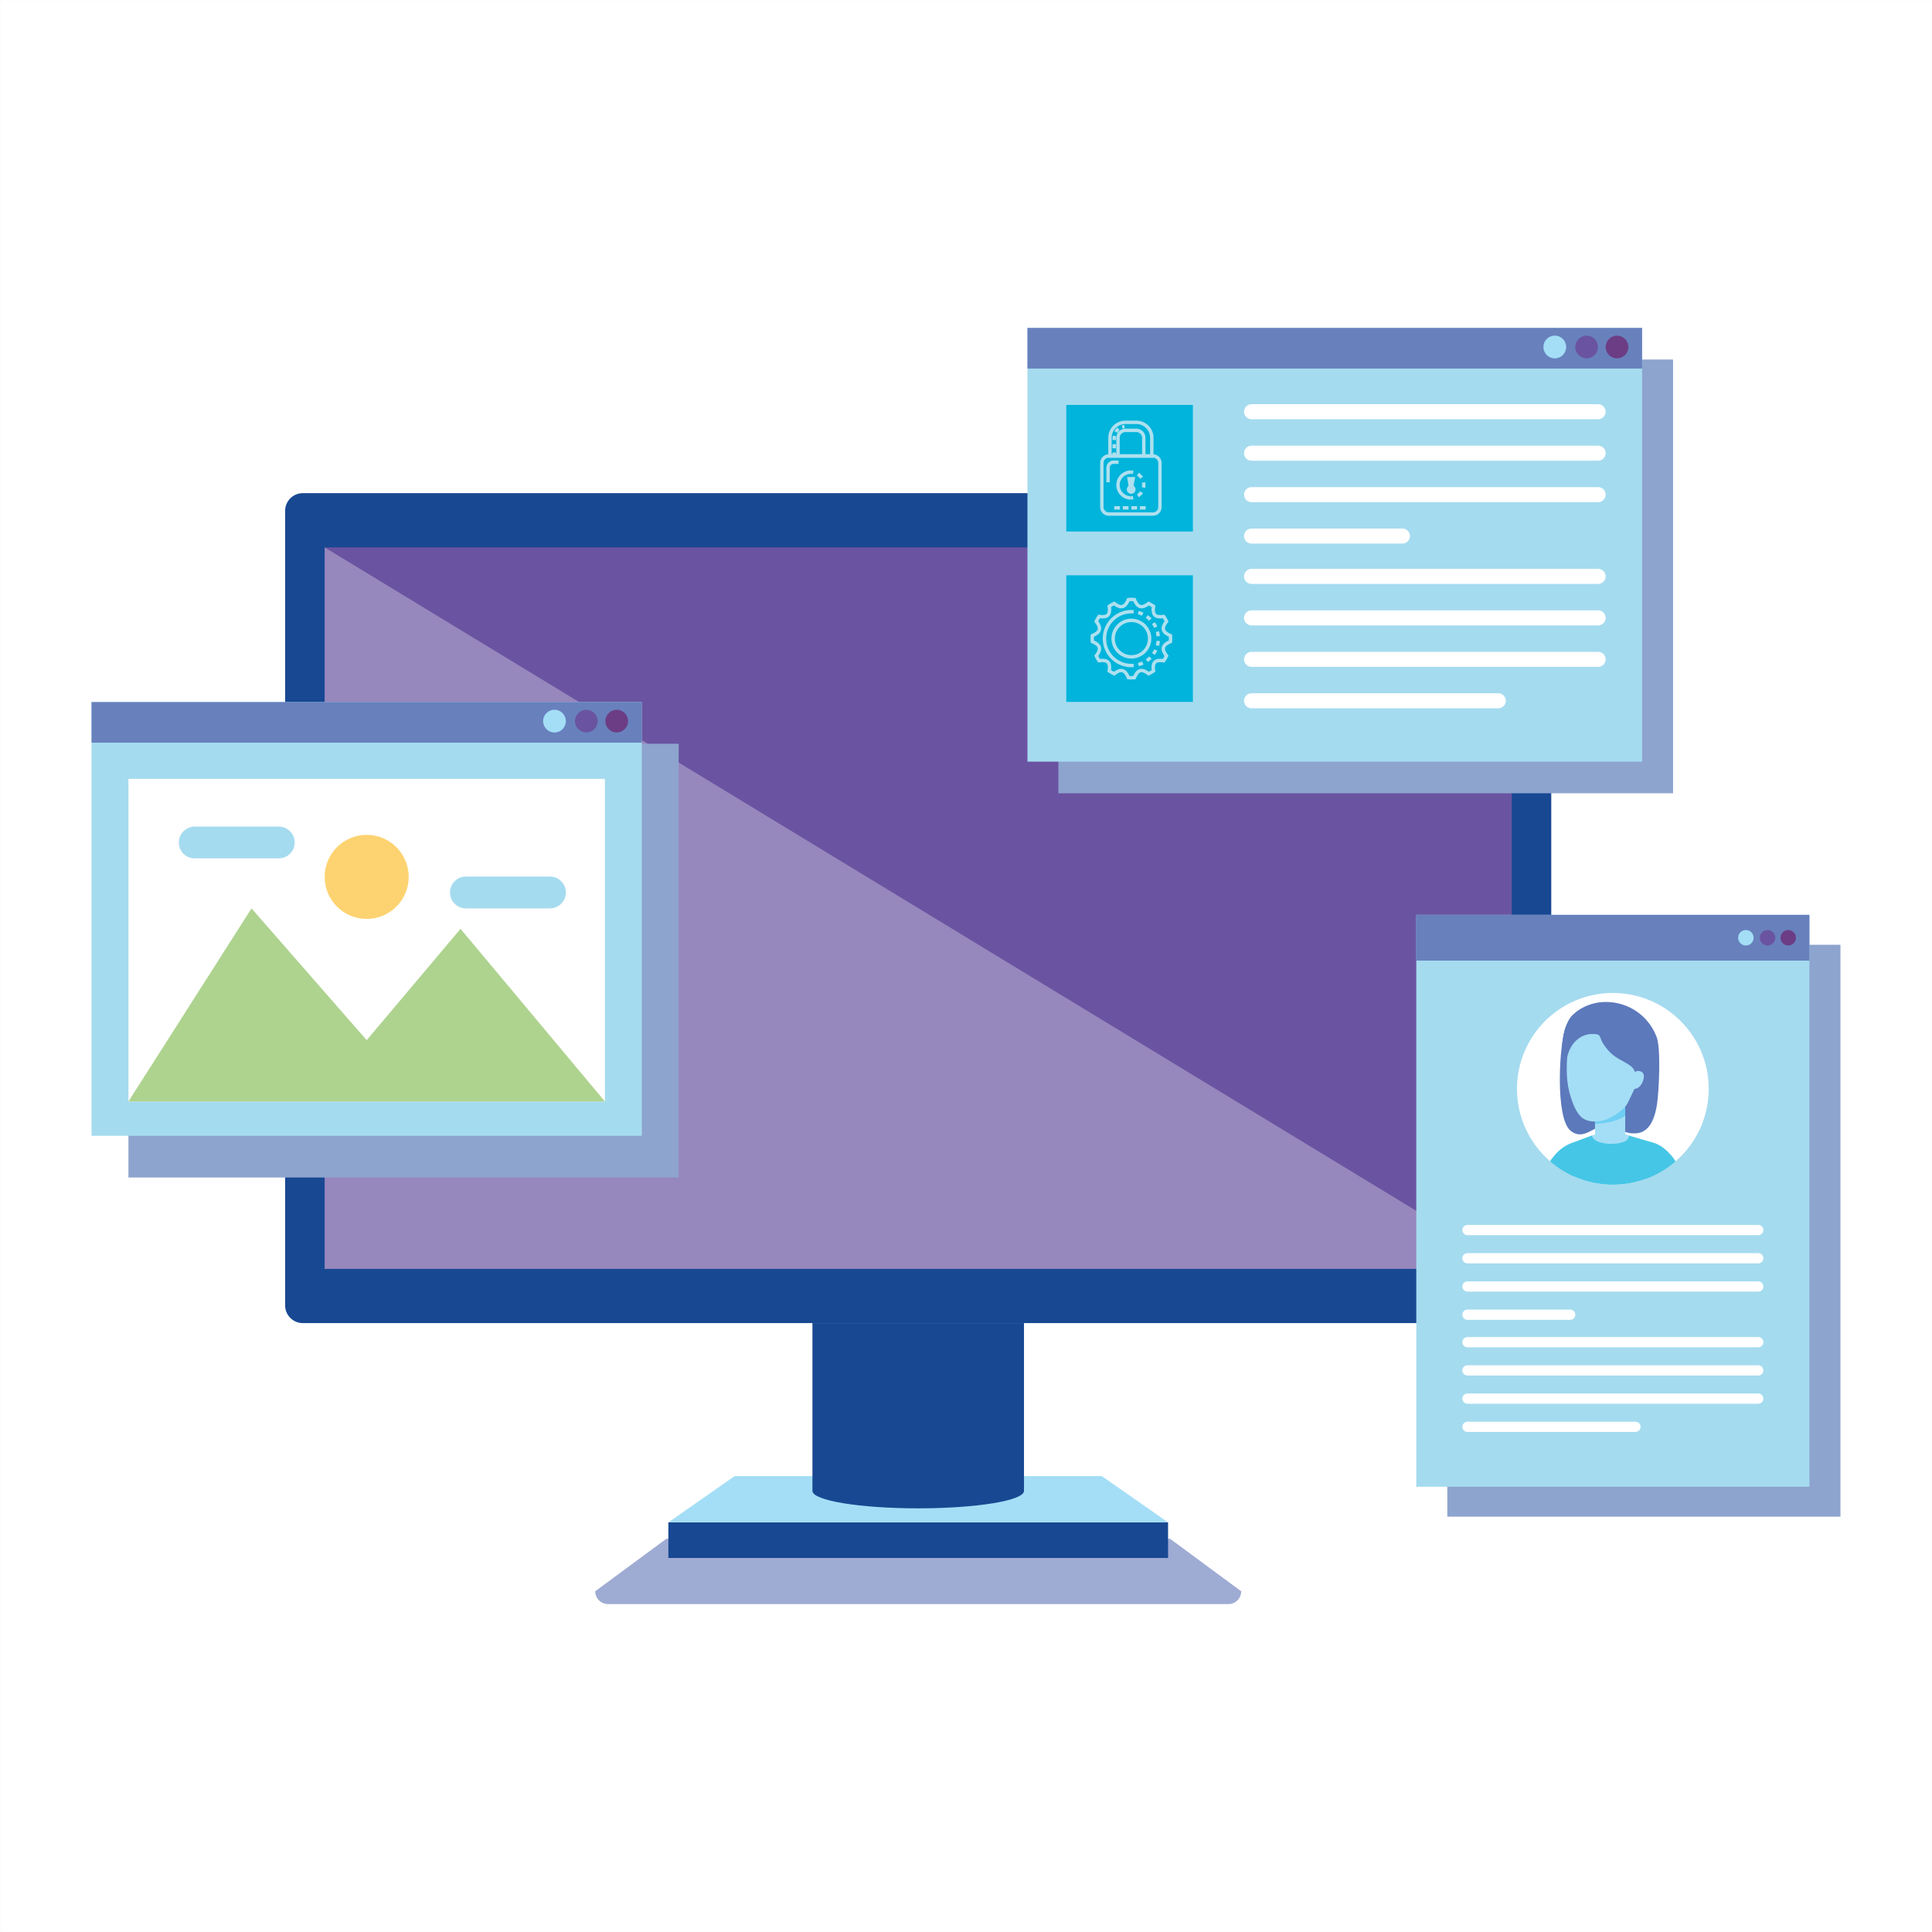 <?xml version="1.0" encoding="utf-8"?>
<!-- Generator: Adobe Illustrator 27.5.0, SVG Export Plug-In . SVG Version: 6.00 Build 0)  -->
<svg version="1.1" id="Capa_1" xmlns="http://www.w3.org/2000/svg" xmlns:xlink="http://www.w3.org/1999/xlink" x="0px" y="0px"
	 viewBox="0 0 425.2 425.2" style="enable-background:new 0 0 425.2 425.2;" xml:space="preserve">
<rect x="0" y="0" width="425.2" height="425.2" fill="#333333" stroke="none"/>
<rect x="0.002" y="0.002" style="fill:#FFFFFF;" width="425.197" height="425.196"/>
<g>
	<g>
		<path style="fill:#9EABD3;" d="M146.658,338.656l-15.664,11.554c0,1.558,1.266,2.819,2.82,2.819h136.537
			c1.555,0,2.814-1.262,2.814-2.819l-15.658-11.554H146.658z"/>
		<g>
			<g>
				<rect x="147.096" y="335.049" style="fill:#184892;" width="109.975" height="7.833"/>
				<polygon style="fill:#A4DEF6;" points="147.096,335.049 161.67,324.864 242.492,324.864 257.07,335.049 				"/>
			</g>
			<g>
				<path style="fill:#184892;" d="M341.406,287.305c0,2.147-1.736,3.886-3.883,3.886H66.639c-2.143,0-3.885-1.739-3.885-3.886
					V112.423c0-2.146,1.742-3.886,3.885-3.886h270.885c2.146,0,3.883,1.74,3.883,3.886V287.305z"/>
				<g>
					<rect x="71.449" y="120.47" style="fill:#6A54A1;" width="261.268" height="158.788"/>
					<polygon style="opacity:0.3;fill:#FFFFFF;" points="71.449,120.47 71.449,279.258 332.717,279.258 					"/>
				</g>
			</g>
			<path style="fill:#184892;" d="M178.801,291.19v36.939c0,2.115,10.426,3.83,23.281,3.83c12.857,0,23.281-1.715,23.281-3.83
				V291.19H178.801z"/>
		</g>
	</g>
	<rect x="232.936" y="79.13" style="fill:#8DA4CE;" width="135.277" height="95.457"/>
	<g>
		<rect x="226.124" y="72.171" style="fill:#A5DBEF;" width="135.277" height="95.457"/>
		<rect x="226.124" y="72.171" style="fill:#6881BD;" width="135.277" height="8.941"/>
		<g>
			<circle style="fill:#A4DEF6;" cx="342.184" cy="76.368" r="2.5"/>
			<circle style="fill:#6A54A1;" cx="349.184" cy="76.368" r="2.5"/>
			<circle style="fill:#6C3D85;" cx="355.876" cy="76.368" r="2.5"/>
		</g>
		<rect x="234.669" y="89.112" style="fill:#00B4DB;" width="27.864" height="27.864"/>
		<rect x="234.669" y="126.612" style="fill:#00B4DB;" width="27.864" height="27.864"/>
		<g>
			<path style="fill:none;stroke:#AEE0EF;stroke-width:0.75;stroke-miterlimit:10;" d="M257.595,141.192
				c0.016-0.214,0.027-0.43,0.027-0.647c0-0.218-0.012-0.434-0.027-0.647c-1.781-0.758-2.025-1.64-0.861-3.164
				c-0.182-0.367-0.387-0.72-0.617-1.055c-1.897,0.273-2.525-0.356-2.252-2.252c-0.336-0.23-0.688-0.436-1.055-0.617
				c-1.523,1.165-2.406,0.92-3.164-0.86c-0.213-0.017-0.43-0.027-0.646-0.027c-0.219,0-0.435,0.011-0.648,0.026
				c-0.758,1.781-1.64,2.026-3.164,0.861c-0.367,0.182-0.72,0.388-1.055,0.617c0.273,1.895-0.355,2.525-2.252,2.252
				c-0.23,0.335-0.436,0.688-0.617,1.055c1.166,1.524,0.921,2.406-0.86,3.164c-0.017,0.214-0.026,0.43-0.026,0.647
				c0,0.218,0.01,0.434,0.026,0.647c1.781,0.758,2.026,1.64,0.86,3.164c0.182,0.367,0.387,0.72,0.617,1.055
				c1.896-0.273,2.525,0.355,2.252,2.252c0.335,0.229,0.688,0.436,1.055,0.616c1.524-1.164,2.406-0.919,3.164,0.861
				c0.214,0.017,0.43,0.027,0.648,0.027c0.217,0,0.434-0.011,0.646-0.027c0.758-1.78,1.641-2.025,3.164-0.86
				c0.367-0.182,0.719-0.388,1.055-0.617c-0.273-1.896,0.355-2.525,2.252-2.252c0.23-0.335,0.436-0.688,0.617-1.055
				C255.569,142.832,255.814,141.95,257.595,141.192z"/>
			<path style="fill:none;stroke:#AEE0EF;stroke-width:0.75;stroke-miterlimit:10;" d="M253.013,140.545
				c0,2.217-1.797,4.015-4.014,4.015c-2.217,0-4.016-1.798-4.016-4.015c0-2.217,1.799-4.015,4.016-4.015
				C251.216,136.53,253.013,138.328,253.013,140.545z"/>
			<g>
				<path style="fill:none;stroke:#AEE0EF;stroke-width:0.75;stroke-miterlimit:10;" d="M248.997,146.471
					c-3.271,0-5.925-2.652-5.925-5.925c0-3.273,2.653-5.927,5.925-5.927"/>
				<g>
					<g>
						<path style="fill:none;stroke:#AEE0EF;stroke-width:0.75;stroke-miterlimit:10;" d="M248.997,134.619
							c0.169,0,0.335,0.007,0.5,0.021"/>
						<path style="fill:none;stroke:#AEE0EF;stroke-width:0.75;stroke-miterlimit:10;stroke-dasharray:1.035,1.035;" d="
							M250.518,134.816c2.537,0.671,4.407,2.982,4.407,5.73c0,2.926-2.122,5.356-4.911,5.838"/>
						<path style="fill:none;stroke:#AEE0EF;stroke-width:0.75;stroke-miterlimit:10;" d="M249.497,146.45
							c-0.165,0.014-0.331,0.021-0.5,0.021"/>
					</g>
				</g>
			</g>
		</g>
		<g>
			<path style="fill:none;stroke:#AEE0EF;stroke-width:0.75;stroke-miterlimit:10;" d="M255.282,111.608
				c0,0.846-0.686,1.531-1.531,1.531h-9.724c-0.845,0-1.531-0.686-1.531-1.531v-9.725c0-0.846,0.687-1.53,1.531-1.53h9.724
				c0.846,0,1.531,0.685,1.531,1.53V111.608z"/>
			<path style="fill:none;stroke:#AEE0EF;stroke-width:0.75;stroke-miterlimit:10;" d="M243.864,106.145v-3.22
				c0-0.665,0.539-1.203,1.203-1.203h1.118"/>
			<g>
				
					<line style="fill:none;stroke:#AEE0EF;stroke-width:0.75;stroke-miterlimit:10;" x1="245.221" y1="111.771" x2="246.48" y2="111.771"/>
				
					<line style="fill:none;stroke:#AEE0EF;stroke-width:0.75;stroke-miterlimit:10;" x1="247.11" y1="111.771" x2="248.369" y2="111.771"/>
				
					<line style="fill:none;stroke:#AEE0EF;stroke-width:0.75;stroke-miterlimit:10;" x1="248.999" y1="111.771" x2="250.257" y2="111.771"/>
				
					<line style="fill:none;stroke:#AEE0EF;stroke-width:0.75;stroke-miterlimit:10;" x1="250.887" y1="111.771" x2="252.145" y2="111.771"/>
			</g>
			<path style="fill:none;stroke:#AEE0EF;stroke-width:0.75;stroke-miterlimit:10;" d="M248.89,109.583
				c-1.566,0-2.837-1.271-2.837-2.836c0-1.567,1.27-2.838,2.837-2.838"/>
			<g>
				<g>
					<path style="fill:none;stroke:#AEE0EF;stroke-width:0.75;stroke-miterlimit:10;" d="M248.89,103.909
						c0.17,0,0.337,0.015,0.499,0.043"/>
					<path style="fill:none;stroke:#AEE0EF;stroke-width:0.75;stroke-miterlimit:10;stroke-dasharray:1.128,1.128;" d="
						M250.432,104.365c0.779,0.506,1.294,1.384,1.294,2.382c0,1.199-0.745,2.225-1.798,2.64"/>
					<path style="fill:none;stroke:#AEE0EF;stroke-width:0.75;stroke-miterlimit:10;" d="M249.389,109.54
						c-0.162,0.028-0.329,0.043-0.499,0.043"/>
				</g>
			</g>
			<g>
				<path style="fill:none;stroke:#AEE0EF;stroke-width:0.75;stroke-miterlimit:10;" d="M253.491,100.354h-9.204v-4.015
					c0-1.868,1.52-3.389,3.389-3.389h2.428c1.868,0,3.388,1.521,3.388,3.389V100.354z M246.053,100.354h5.673v-4.015
					c0-0.895-0.728-1.622-1.622-1.622h-2.428c-0.895,0-1.623,0.728-1.623,1.622V100.354z"/>
			</g>
			<g>
				<g>
					
						<line style="fill:none;stroke:#AEE0EF;stroke-width:0.75;stroke-miterlimit:10;" x1="245.221" y1="100.077" x2="245.221" y2="99.577"/>
					<path style="fill:none;stroke:#AEE0EF;stroke-width:0.75;stroke-miterlimit:10;stroke-dasharray:0.911,0.911;" d="
						M245.221,98.665v-2.014c0,0-0.104-1.803,1.331-2.509"/>
					<path style="fill:none;stroke:#AEE0EF;stroke-width:0.75;stroke-miterlimit:10;" d="M246.979,93.98
						c0.15-0.043,0.314-0.075,0.492-0.094"/>
				</g>
			</g>
			<path style="fill:#AEE0EF;" d="M249.476,106.901l0.371-1.921h-1.785l0.309,1.968c-0.23,0.176-0.382,0.451-0.382,0.764
				c0,0.533,0.433,0.966,0.966,0.966c0.534,0,0.966-0.433,0.966-0.966C249.92,107.371,249.743,107.073,249.476,106.901z"/>
		</g>
		<g>
			<path style="fill:#FFFFFF;" d="M353.376,90.611c0,0.915-0.741,1.656-1.656,1.656h-76.273c-0.914,0-1.656-0.741-1.656-1.656l0,0
				c0-0.914,0.742-1.655,1.656-1.655h76.273C352.635,88.956,353.376,89.697,353.376,90.611L353.376,90.611z"/>
			<path style="fill:#FFFFFF;" d="M353.376,99.735c0,0.915-0.741,1.656-1.656,1.656h-76.273c-0.914,0-1.656-0.741-1.656-1.656l0,0
				c0-0.914,0.742-1.655,1.656-1.655h76.273C352.635,98.08,353.376,98.821,353.376,99.735L353.376,99.735z"/>
			<path style="fill:#FFFFFF;" d="M353.376,108.859c0,0.915-0.741,1.656-1.656,1.656h-76.273c-0.914,0-1.656-0.741-1.656-1.656l0,0
				c0-0.914,0.742-1.655,1.656-1.655h76.273C352.635,107.204,353.376,107.945,353.376,108.859L353.376,108.859z"/>
			<path style="fill:#FFFFFF;" d="M310.307,117.983c0,0.915-0.741,1.656-1.655,1.656h-33.205c-0.914,0-1.656-0.741-1.656-1.656l0,0
				c0-0.914,0.742-1.655,1.656-1.655h33.205C309.565,116.328,310.307,117.069,310.307,117.983L310.307,117.983z"/>
			<path style="fill:#FFFFFF;" d="M353.376,126.858c0,0.915-0.741,1.656-1.656,1.656h-76.273c-0.914,0-1.656-0.741-1.656-1.656l0,0
				c0-0.914,0.742-1.655,1.656-1.655h76.273C352.635,125.203,353.376,125.944,353.376,126.858L353.376,126.858z"/>
			<path style="fill:#FFFFFF;" d="M353.376,135.982c0,0.915-0.741,1.656-1.656,1.656h-76.273c-0.914,0-1.656-0.741-1.656-1.656l0,0
				c0-0.914,0.742-1.655,1.656-1.655h76.273C352.635,134.327,353.376,135.068,353.376,135.982L353.376,135.982z"/>
			<path style="fill:#FFFFFF;" d="M353.376,145.106c0,0.915-0.741,1.656-1.656,1.656h-76.273c-0.914,0-1.656-0.741-1.656-1.656l0,0
				c0-0.914,0.742-1.655,1.656-1.655h76.273C352.635,143.451,353.376,144.192,353.376,145.106L353.376,145.106z"/>
			<path style="fill:#FFFFFF;" d="M331.407,154.23c0,0.915-0.742,1.656-1.656,1.656h-54.305c-0.914,0-1.656-0.741-1.656-1.656l0,0
				c0-0.914,0.742-1.655,1.656-1.655h54.305C330.665,152.575,331.407,153.316,331.407,154.23L331.407,154.23z"/>
		</g>
	</g>
	<polygon style="fill:#8DA4CE;" points="28.265,163.691 28.265,172.633 28.265,259.148 149.367,259.148 149.367,172.633 
		149.367,163.691 	"/>
	<g>
		<rect x="318.528" y="207.929" style="fill:#8DA4CE;" width="86.523" height="125.864"/>
		<rect x="311.7" y="201.344" style="fill:#A5DBEF;" width="86.523" height="125.864"/>
		<rect x="311.7" y="201.344" style="fill:#6881BD;" width="86.523" height="10.076"/>
		<g>
			<path style="fill:#A4DEF6;" d="M385.939,206.382c0,0.94-0.762,1.703-1.701,1.703c-0.941,0-1.702-0.763-1.702-1.703
				c0-0.939,0.761-1.701,1.702-1.701C385.177,204.681,385.939,205.442,385.939,206.382z"/>
			<path style="fill:#6A54A1;" d="M390.704,206.382c0,0.94-0.762,1.703-1.701,1.703c-0.939,0-1.703-0.763-1.703-1.703
				c0-0.939,0.764-1.701,1.703-1.701C389.942,204.681,390.704,205.442,390.704,206.382z"/>
			<path style="fill:#6C3D85;" d="M395.261,206.382c0,0.94-0.762,1.703-1.702,1.703c-0.939,0-1.702-0.763-1.702-1.703
				c0-0.939,0.763-1.701,1.702-1.701C394.499,204.681,395.261,205.442,395.261,206.382z"/>
		</g>
		<g>
			<g>
				<defs>
					<path id="SVGID_1_" d="M376.056,239.632c0,11.651-9.444,21.096-21.096,21.096c-11.65,0-21.095-9.444-21.095-21.096
						c0-11.649,9.444-21.094,21.095-21.094C366.611,218.538,376.056,227.982,376.056,239.632z"/>
				</defs>
				<use xlink:href="#SVGID_1_"  style="overflow:visible;fill:#FFFFFF;"/>
				<clipPath id="SVGID_00000137830113845935097080000013347272276667085755_">
					<use xlink:href="#SVGID_1_"  style="overflow:visible;"/>
				</clipPath>
				<g style="clip-path:url(#SVGID_00000137830113845935097080000013347272276667085755_);">
					<path style="fill:#5C79BC;" d="M357.574,249.08c-1.407-0.511-2.293-1.686-3.963-1.538c-2.969,0.262-5.075,3.599-7.933,1.335
						c-3.459-2.742-2.549-19.237-1.051-22.974c1.272-3.168,3.615-0.071,6.961-1.136c3.887-1.236,7.238,1.83,9.247,5.015
						c2.091,3.316,3.168,7.538,2.859,11.428C363.41,244.804,362.761,250.964,357.574,249.08z"/>
					<g>
						<path style="fill:#46C6E6;" d="M370.841,266.515h-7.288l-1.302-5.262c0,0-1.061-7.987,4.418-8.099
							c0,0,2.842,1.993,3.615,6.681C370.284,259.835,370.897,263.581,370.841,266.515z"/>
					</g>
					<g>
						<path style="fill:#46C6E6;" d="M345.53,266.515l0.982-3.97c0,0,1.061-7.986-4.419-8.099c0,0-3.284,2.393-2.996,12.068H345.53"
							/>
					</g>
					<g>
						<rect x="351.034" y="241.607" style="fill:#A4DEF6;" width="6.65" height="9.734"/>
					</g>
					<g>
						<path style="fill:#6FCFF3;" d="M357.685,245.581v-3.974h-6.65v5.724C353.227,247.264,355.831,246.866,357.685,245.581z"/>
					</g>
					<path style="fill:#A4DEF6;" d="M342.22,254.446c1.494-2.309,3.838-2.934,3.838-2.934l5.619-2.082h5.364l6.87,2.082
						c0,0,2.346,0.625,3.838,2.934H342.22z"/>
					<path style="fill:#46C6E6;" d="M343.597,266.515h22.139l-0.141-4.159l3.255-4.927c-0.724-4.796-4.939-5.916-4.939-5.916
						l-5.412-1.541c0,0,0.323,1.762-4.141,1.762c0,0-3.588,0-4.016-1.81l-4.285,1.589c0,0-3.141,0.959-4.854,4.133l2.394,6.71
						V266.515z"/>
					<path style="fill:#A4DEF6;" d="M358.409,242.383c-0.23,0.525-0.545,1.013-0.989,1.439c-1.101,1.063-2.395,1.925-3.81,2.506
						c-1.742,0.714-4.364,0.805-5.746-0.627c-1.12-1.161-1.736-2.92-2.22-4.427c-0.946-2.933-0.935-6.135-0.694-9.179
						c0.055-0.695,0.125-1.39,0.24-2.077c1.082-6.641,6.765-6.626,6.765-6.626c4.289-0.186,8.205,1.841,8.863,6.362
						c0.255,1.731-0.079,3.591-0.166,5.321c-0.063,1.273-0.22,2.542-0.629,3.756C359.61,240.07,358.925,241.188,358.409,242.383z"/>
					<path style="fill:#5C79BC;" d="M344.491,236.01c-1.604-4.965-0.311-10.803,1.606-12.629c5.429-5.179,15.454-3.208,18.518,4.888
						c0.945,2.501,0.503,11.825,0.073,14.691c-0.574,3.84-1.986,6.471-4.9,6.471c0.076-3.166-0.166-6.674,0.113-10.545
						c0.279-3.841-0.23-3.936-3.428-5.723c-1.59-0.889-2.514-1.816-3.502-3.259c-1.22-1.786-0.301-2.41-2.721-2.33
						C350.251,227.574,344.628,227.383,344.491,236.01z"/>
					<path style="fill:#A4DEF6;" d="M358.962,237.32c0,0,0.567-2.363,2.385-1.387c0,0,0.818,0.416,0.228,2.038
						c0,0-0.862,2.334-2.615,1.48L358.962,237.32z"/>
				</g>
			</g>
		</g>
		<g>
			<path style="fill:#FFFFFF;" d="M388.084,270.71c0,0.623-0.505,1.127-1.128,1.127h-63.989c-0.622,0-1.128-0.504-1.128-1.127l0,0
				c0-0.623,0.506-1.127,1.128-1.127h63.989C387.579,269.583,388.084,270.087,388.084,270.71L388.084,270.71z"/>
			<path style="fill:#FFFFFF;" d="M388.084,276.922c0,0.623-0.505,1.127-1.128,1.127h-63.989c-0.622,0-1.128-0.504-1.128-1.127l0,0
				c0-0.623,0.506-1.127,1.128-1.127h63.989C387.579,275.795,388.084,276.299,388.084,276.922L388.084,276.922z"/>
			<path style="fill:#FFFFFF;" d="M388.084,283.134c0,0.623-0.505,1.128-1.128,1.128h-63.989c-0.622,0-1.128-0.505-1.128-1.128l0,0
				c0-0.622,0.506-1.127,1.128-1.127h63.989C387.579,282.007,388.084,282.512,388.084,283.134L388.084,283.134z"/>
			<path style="fill:#FFFFFF;" d="M346.7,289.346c0,0.623-0.505,1.128-1.127,1.128h-22.606c-0.622,0-1.128-0.505-1.128-1.128l0,0
				c0-0.622,0.506-1.127,1.128-1.127h22.606C346.195,288.219,346.7,288.724,346.7,289.346L346.7,289.346z"/>
			<path style="fill:#FFFFFF;" d="M388.084,295.388c0,0.623-0.505,1.128-1.128,1.128h-63.989c-0.622,0-1.128-0.505-1.128-1.128l0,0
				c0-0.622,0.506-1.127,1.128-1.127h63.989C387.579,294.261,388.084,294.766,388.084,295.388L388.084,295.388z"/>
			<path style="fill:#FFFFFF;" d="M388.084,301.6c0,0.623-0.505,1.128-1.128,1.128h-63.989c-0.622,0-1.128-0.505-1.128-1.128l0,0
				c0-0.622,0.506-1.127,1.128-1.127h63.989C387.579,300.473,388.084,300.978,388.084,301.6L388.084,301.6z"/>
			<path style="fill:#FFFFFF;" d="M388.084,307.813c0,0.622-0.505,1.127-1.128,1.127h-63.989c-0.622,0-1.128-0.505-1.128-1.127l0,0
				c0-0.623,0.506-1.128,1.128-1.128h63.989C387.579,306.685,388.084,307.19,388.084,307.813L388.084,307.813z"/>
			<path style="fill:#FFFFFF;" d="M361.067,314.024c0,0.623-0.507,1.127-1.128,1.127h-36.973c-0.622,0-1.128-0.504-1.128-1.127l0,0
				c0-0.623,0.506-1.128,1.128-1.128h36.973C360.56,312.897,361.067,313.401,361.067,314.024L361.067,314.024z"/>
		</g>
	</g>
	<g>
		<g>
			<rect x="20.148" y="154.509" style="fill:#A5DBEF;" width="121.103" height="95.457"/>
			<rect x="20.148" y="154.509" style="fill:#6881BD;" width="121.103" height="8.941"/>
			<g>
				<circle style="fill:#A4DEF6;" cx="122.033" cy="158.706" r="2.5"/>
				<circle style="fill:#6A54A1;" cx="129.033" cy="158.706" r="2.5"/>
				<circle style="fill:#6C3D85;" cx="135.726" cy="158.706" r="2.5"/>
			</g>
			<rect x="28.265" y="171.418" style="fill:#FFFFFF;" width="104.869" height="71"/>
		</g>
		<polygon style="fill:#AED38F;" points="28.265,242.418 55.356,199.918 80.699,228.918 101.356,204.418 133.134,242.418 		"/>
		<circle style="fill:#FDD371;" cx="80.699" cy="192.987" r="9.25"/>
		<path style="fill:#A5DBEF;" d="M64.856,185.418c0,1.934-1.566,3.5-3.5,3.5h-18.5c-1.934,0-3.5-1.566-3.5-3.5l0,0
			c0-1.933,1.566-3.5,3.5-3.5h18.5C63.29,181.918,64.856,183.485,64.856,185.418L64.856,185.418z"/>
		<path style="fill:#A5DBEF;" d="M124.533,196.418c0,1.934-1.566,3.5-3.5,3.5h-18.5c-1.934,0-3.5-1.566-3.5-3.5l0,0
			c0-1.933,1.566-3.5,3.5-3.5h18.5C122.967,192.918,124.533,194.485,124.533,196.418L124.533,196.418z"/>
	</g>
</g>
</svg>
